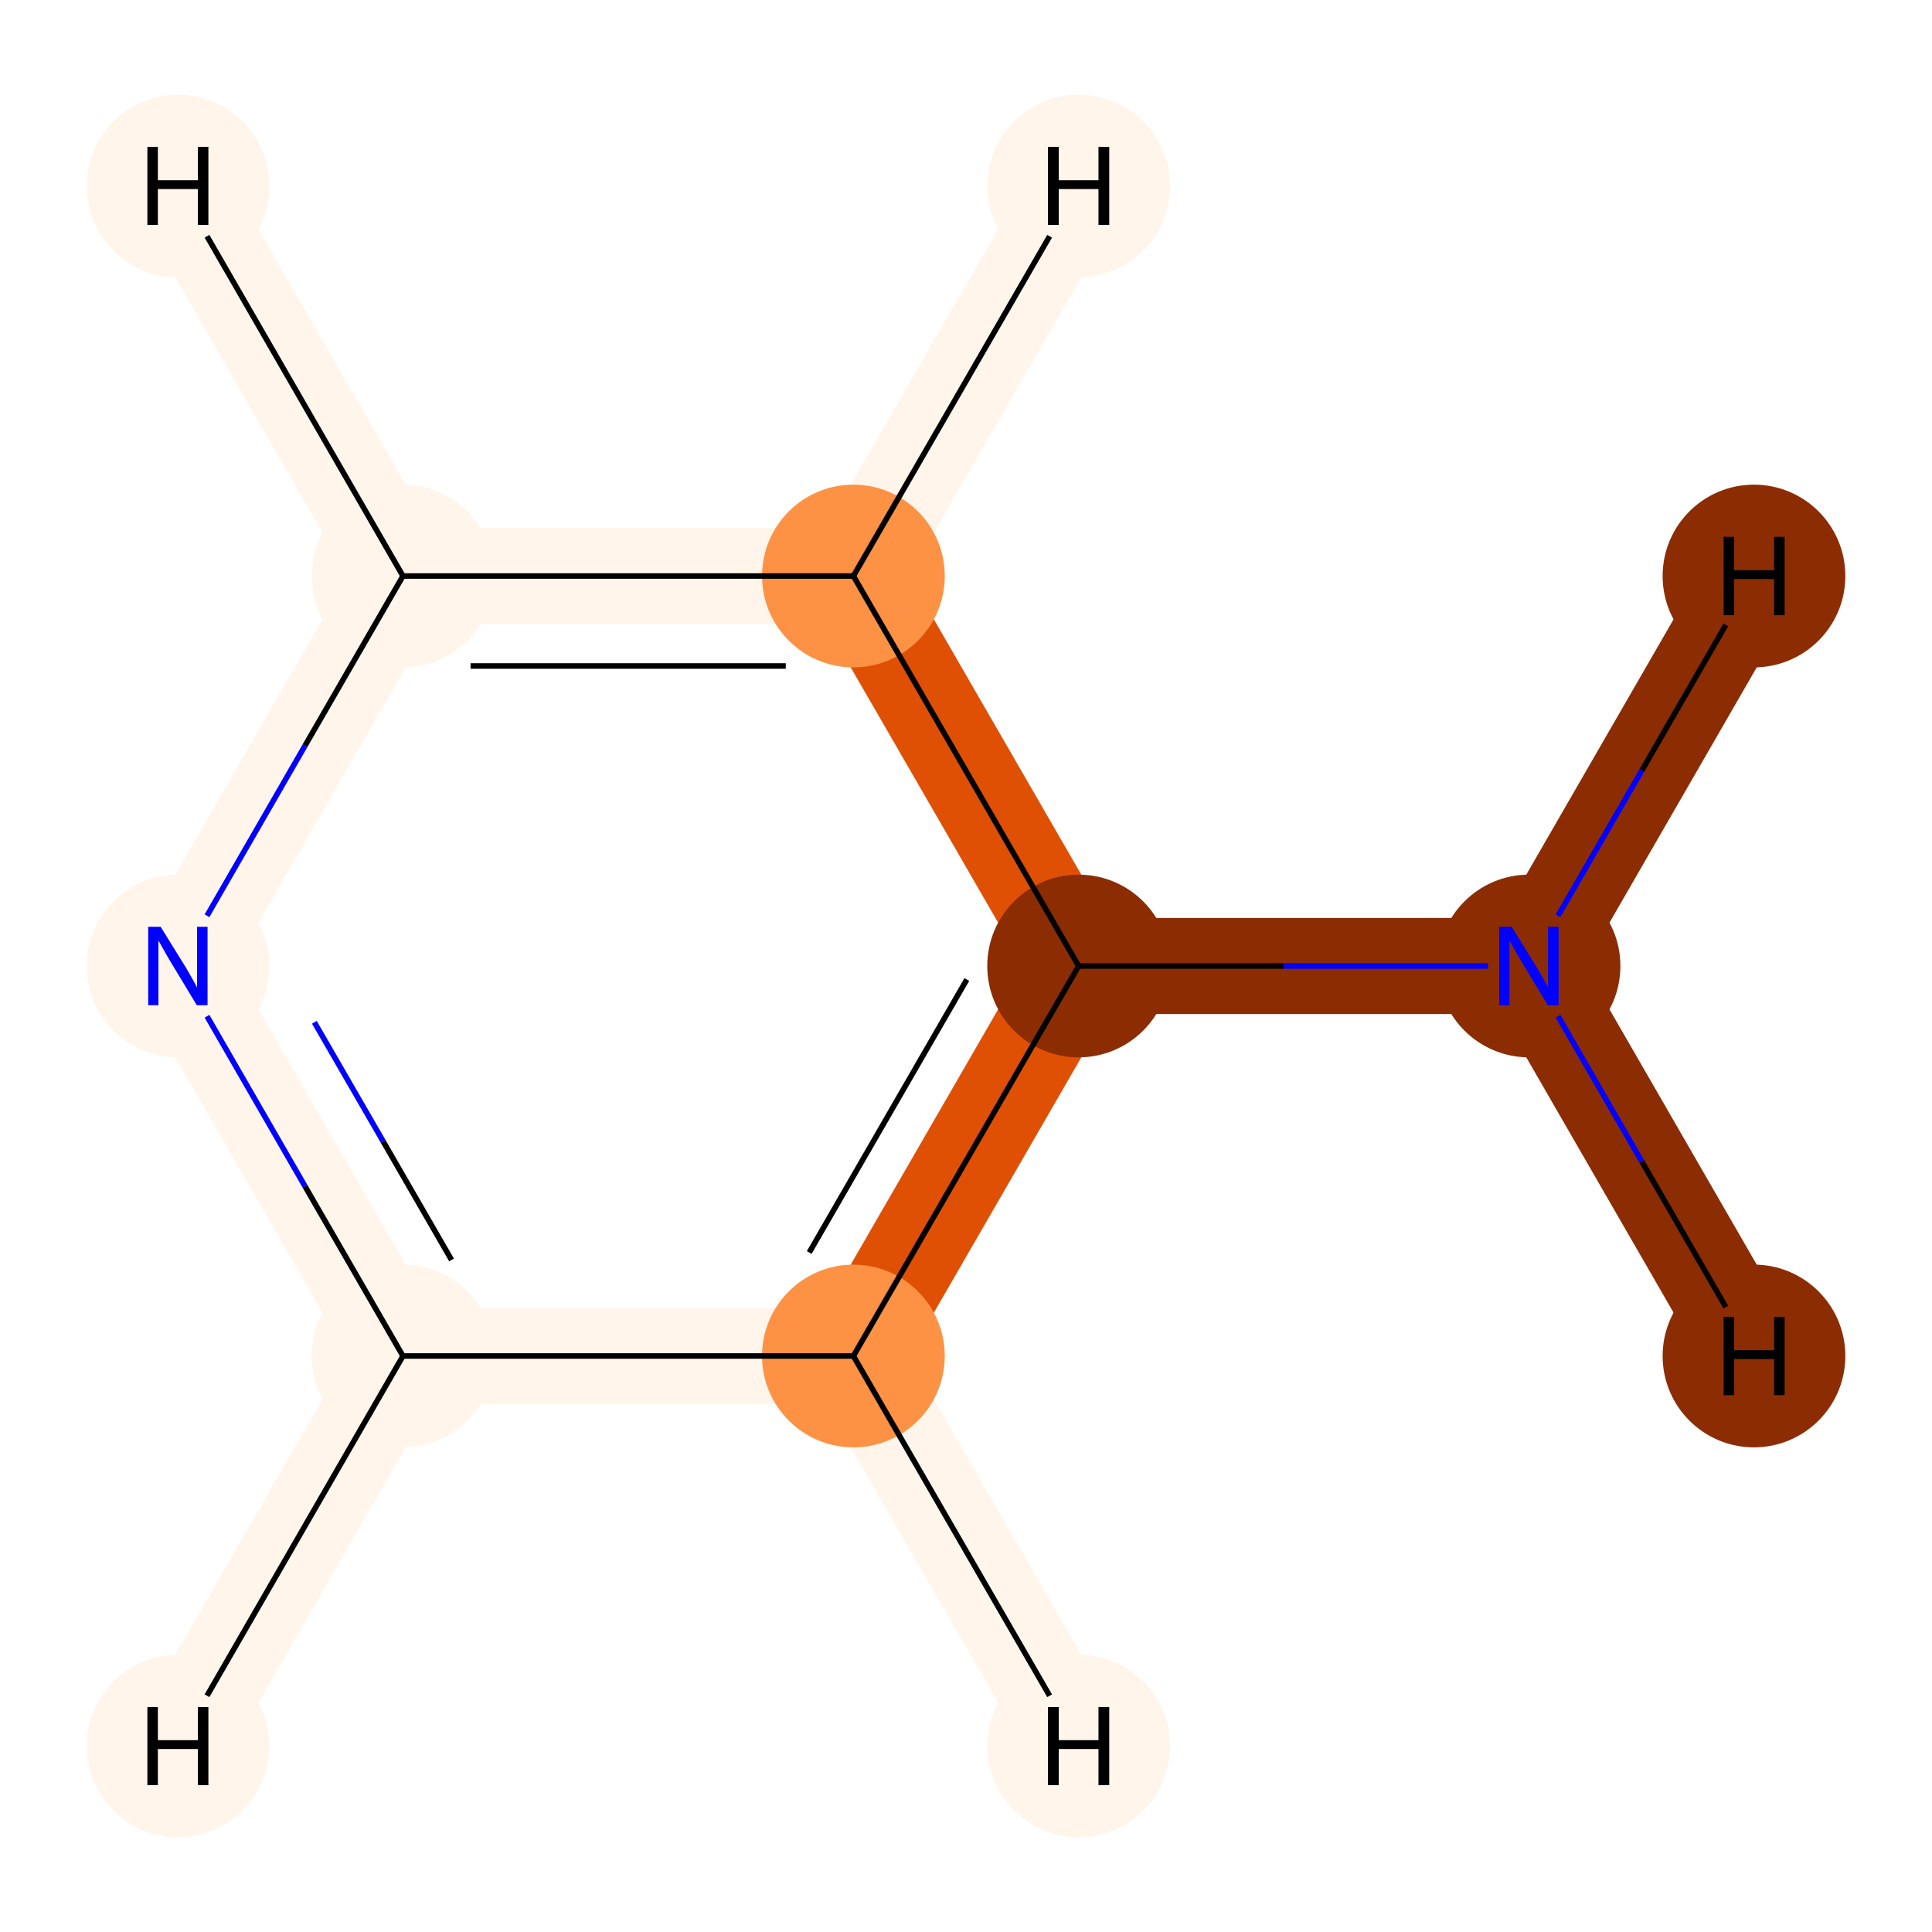 <?xml version='1.0' encoding='iso-8859-1'?>
<svg version='1.1' baseProfile='full'
              xmlns='http://www.w3.org/2000/svg'
                      xmlns:rdkit='http://www.rdkit.org/xml'
                      xmlns:xlink='http://www.w3.org/1999/xlink'
                  xml:space='preserve'
width='700px' height='700px' viewBox='0 0 700 700'>
<!-- END OF HEADER -->
<rect style='opacity:1.0;fill:#FFFFFF;stroke:none' width='700.0' height='700.0' x='0.0' y='0.0'> </rect>
<path d='M 554.0,350.0 L 390.8,350.0' style='fill:none;fill-rule:evenodd;stroke:#8C2C03;stroke-width:34.8px;stroke-linecap:butt;stroke-linejoin:miter;stroke-opacity:1' />
<path d='M 554.0,350.0 L 635.5,491.3' style='fill:none;fill-rule:evenodd;stroke:#8C2C03;stroke-width:34.8px;stroke-linecap:butt;stroke-linejoin:miter;stroke-opacity:1' />
<path d='M 554.0,350.0 L 635.5,208.7' style='fill:none;fill-rule:evenodd;stroke:#8C2C03;stroke-width:34.8px;stroke-linecap:butt;stroke-linejoin:miter;stroke-opacity:1' />
<path d='M 390.8,350.0 L 309.2,491.3' style='fill:none;fill-rule:evenodd;stroke:#DF5005;stroke-width:34.8px;stroke-linecap:butt;stroke-linejoin:miter;stroke-opacity:1' />
<path d='M 390.8,350.0 L 309.2,208.7' style='fill:none;fill-rule:evenodd;stroke:#DF5005;stroke-width:34.8px;stroke-linecap:butt;stroke-linejoin:miter;stroke-opacity:1' />
<path d='M 309.2,491.3 L 146.0,491.3' style='fill:none;fill-rule:evenodd;stroke:#FFF5EB;stroke-width:34.8px;stroke-linecap:butt;stroke-linejoin:miter;stroke-opacity:1' />
<path d='M 309.2,491.3 L 390.8,632.6' style='fill:none;fill-rule:evenodd;stroke:#FFF5EB;stroke-width:34.8px;stroke-linecap:butt;stroke-linejoin:miter;stroke-opacity:1' />
<path d='M 146.0,491.3 L 64.5,350.0' style='fill:none;fill-rule:evenodd;stroke:#FFF5EB;stroke-width:34.8px;stroke-linecap:butt;stroke-linejoin:miter;stroke-opacity:1' />
<path d='M 146.0,491.3 L 64.5,632.6' style='fill:none;fill-rule:evenodd;stroke:#FFF5EB;stroke-width:34.8px;stroke-linecap:butt;stroke-linejoin:miter;stroke-opacity:1' />
<path d='M 64.5,350.0 L 146.0,208.7' style='fill:none;fill-rule:evenodd;stroke:#FFF5EB;stroke-width:34.8px;stroke-linecap:butt;stroke-linejoin:miter;stroke-opacity:1' />
<path d='M 146.0,208.7 L 309.2,208.7' style='fill:none;fill-rule:evenodd;stroke:#FFF5EB;stroke-width:34.8px;stroke-linecap:butt;stroke-linejoin:miter;stroke-opacity:1' />
<path d='M 146.0,208.7 L 64.5,67.4' style='fill:none;fill-rule:evenodd;stroke:#FFF5EB;stroke-width:34.8px;stroke-linecap:butt;stroke-linejoin:miter;stroke-opacity:1' />
<path d='M 309.2,208.7 L 390.8,67.4' style='fill:none;fill-rule:evenodd;stroke:#FFF5EB;stroke-width:34.8px;stroke-linecap:butt;stroke-linejoin:miter;stroke-opacity:1' />
<ellipse cx='554.0' cy='350.0' rx='32.6' ry='32.6'  style='fill:#8C2C03;fill-rule:evenodd;stroke:#8C2C03;stroke-width:1.0px;stroke-linecap:butt;stroke-linejoin:miter;stroke-opacity:1' />
<ellipse cx='390.8' cy='350.0' rx='32.6' ry='32.6'  style='fill:#8C2C03;fill-rule:evenodd;stroke:#8C2C03;stroke-width:1.0px;stroke-linecap:butt;stroke-linejoin:miter;stroke-opacity:1' />
<ellipse cx='309.2' cy='491.3' rx='32.6' ry='32.6'  style='fill:#FD9244;fill-rule:evenodd;stroke:#FD9244;stroke-width:1.0px;stroke-linecap:butt;stroke-linejoin:miter;stroke-opacity:1' />
<ellipse cx='146.0' cy='491.3' rx='32.6' ry='32.6'  style='fill:#FFF5EB;fill-rule:evenodd;stroke:#FFF5EB;stroke-width:1.0px;stroke-linecap:butt;stroke-linejoin:miter;stroke-opacity:1' />
<ellipse cx='64.5' cy='350.0' rx='32.6' ry='32.6'  style='fill:#FFF5EB;fill-rule:evenodd;stroke:#FFF5EB;stroke-width:1.0px;stroke-linecap:butt;stroke-linejoin:miter;stroke-opacity:1' />
<ellipse cx='146.0' cy='208.7' rx='32.6' ry='32.6'  style='fill:#FFF5EB;fill-rule:evenodd;stroke:#FFF5EB;stroke-width:1.0px;stroke-linecap:butt;stroke-linejoin:miter;stroke-opacity:1' />
<ellipse cx='309.2' cy='208.7' rx='32.6' ry='32.6'  style='fill:#FD9244;fill-rule:evenodd;stroke:#FD9244;stroke-width:1.0px;stroke-linecap:butt;stroke-linejoin:miter;stroke-opacity:1' />
<ellipse cx='635.5' cy='491.3' rx='32.6' ry='32.6'  style='fill:#8C2C03;fill-rule:evenodd;stroke:#8C2C03;stroke-width:1.0px;stroke-linecap:butt;stroke-linejoin:miter;stroke-opacity:1' />
<ellipse cx='635.5' cy='208.7' rx='32.6' ry='32.6'  style='fill:#8C2C03;fill-rule:evenodd;stroke:#8C2C03;stroke-width:1.0px;stroke-linecap:butt;stroke-linejoin:miter;stroke-opacity:1' />
<ellipse cx='390.8' cy='632.6' rx='32.6' ry='32.6'  style='fill:#FFF5EB;fill-rule:evenodd;stroke:#FFF5EB;stroke-width:1.0px;stroke-linecap:butt;stroke-linejoin:miter;stroke-opacity:1' />
<ellipse cx='64.5' cy='632.6' rx='32.6' ry='32.6'  style='fill:#FFF5EB;fill-rule:evenodd;stroke:#FFF5EB;stroke-width:1.0px;stroke-linecap:butt;stroke-linejoin:miter;stroke-opacity:1' />
<ellipse cx='64.5' cy='67.4' rx='32.6' ry='32.6'  style='fill:#FFF5EB;fill-rule:evenodd;stroke:#FFF5EB;stroke-width:1.0px;stroke-linecap:butt;stroke-linejoin:miter;stroke-opacity:1' />
<ellipse cx='390.8' cy='67.4' rx='32.6' ry='32.6'  style='fill:#FFF5EB;fill-rule:evenodd;stroke:#FFF5EB;stroke-width:1.0px;stroke-linecap:butt;stroke-linejoin:miter;stroke-opacity:1' />
<path class='bond-0 atom-0 atom-1' d='M 539.1,350.0 L 465.0,350.0' style='fill:none;fill-rule:evenodd;stroke:#0000FF;stroke-width:2.0px;stroke-linecap:butt;stroke-linejoin:miter;stroke-opacity:1' />
<path class='bond-0 atom-0 atom-1' d='M 465.0,350.0 L 390.8,350.0' style='fill:none;fill-rule:evenodd;stroke:#000000;stroke-width:2.0px;stroke-linecap:butt;stroke-linejoin:miter;stroke-opacity:1' />
<path class='bond-7 atom-0 atom-7' d='M 564.5,368.2 L 594.9,420.9' style='fill:none;fill-rule:evenodd;stroke:#0000FF;stroke-width:2.0px;stroke-linecap:butt;stroke-linejoin:miter;stroke-opacity:1' />
<path class='bond-7 atom-0 atom-7' d='M 594.9,420.9 L 625.3,473.6' style='fill:none;fill-rule:evenodd;stroke:#000000;stroke-width:2.0px;stroke-linecap:butt;stroke-linejoin:miter;stroke-opacity:1' />
<path class='bond-8 atom-0 atom-8' d='M 564.5,331.8 L 594.9,279.1' style='fill:none;fill-rule:evenodd;stroke:#0000FF;stroke-width:2.0px;stroke-linecap:butt;stroke-linejoin:miter;stroke-opacity:1' />
<path class='bond-8 atom-0 atom-8' d='M 594.9,279.1 L 625.3,226.4' style='fill:none;fill-rule:evenodd;stroke:#000000;stroke-width:2.0px;stroke-linecap:butt;stroke-linejoin:miter;stroke-opacity:1' />
<path class='bond-1 atom-1 atom-2' d='M 390.8,350.0 L 309.2,491.3' style='fill:none;fill-rule:evenodd;stroke:#000000;stroke-width:2.0px;stroke-linecap:butt;stroke-linejoin:miter;stroke-opacity:1' />
<path class='bond-1 atom-1 atom-2' d='M 350.3,354.9 L 293.2,453.8' style='fill:none;fill-rule:evenodd;stroke:#000000;stroke-width:2.0px;stroke-linecap:butt;stroke-linejoin:miter;stroke-opacity:1' />
<path class='bond-6 atom-6 atom-1' d='M 309.2,208.7 L 390.8,350.0' style='fill:none;fill-rule:evenodd;stroke:#000000;stroke-width:2.0px;stroke-linecap:butt;stroke-linejoin:miter;stroke-opacity:1' />
<path class='bond-2 atom-2 atom-3' d='M 309.2,491.3 L 146.0,491.3' style='fill:none;fill-rule:evenodd;stroke:#000000;stroke-width:2.0px;stroke-linecap:butt;stroke-linejoin:miter;stroke-opacity:1' />
<path class='bond-9 atom-2 atom-9' d='M 309.2,491.3 L 380.3,614.4' style='fill:none;fill-rule:evenodd;stroke:#000000;stroke-width:2.0px;stroke-linecap:butt;stroke-linejoin:miter;stroke-opacity:1' />
<path class='bond-3 atom-3 atom-4' d='M 146.0,491.3 L 110.5,429.8' style='fill:none;fill-rule:evenodd;stroke:#000000;stroke-width:2.0px;stroke-linecap:butt;stroke-linejoin:miter;stroke-opacity:1' />
<path class='bond-3 atom-3 atom-4' d='M 110.5,429.8 L 75.0,368.2' style='fill:none;fill-rule:evenodd;stroke:#0000FF;stroke-width:2.0px;stroke-linecap:butt;stroke-linejoin:miter;stroke-opacity:1' />
<path class='bond-3 atom-3 atom-4' d='M 163.6,456.5 L 138.8,413.5' style='fill:none;fill-rule:evenodd;stroke:#000000;stroke-width:2.0px;stroke-linecap:butt;stroke-linejoin:miter;stroke-opacity:1' />
<path class='bond-3 atom-3 atom-4' d='M 138.8,413.5 L 113.9,370.4' style='fill:none;fill-rule:evenodd;stroke:#0000FF;stroke-width:2.0px;stroke-linecap:butt;stroke-linejoin:miter;stroke-opacity:1' />
<path class='bond-10 atom-3 atom-10' d='M 146.0,491.3 L 75.0,614.4' style='fill:none;fill-rule:evenodd;stroke:#000000;stroke-width:2.0px;stroke-linecap:butt;stroke-linejoin:miter;stroke-opacity:1' />
<path class='bond-4 atom-4 atom-5' d='M 75.0,331.8 L 110.5,270.2' style='fill:none;fill-rule:evenodd;stroke:#0000FF;stroke-width:2.0px;stroke-linecap:butt;stroke-linejoin:miter;stroke-opacity:1' />
<path class='bond-4 atom-4 atom-5' d='M 110.5,270.2 L 146.0,208.7' style='fill:none;fill-rule:evenodd;stroke:#000000;stroke-width:2.0px;stroke-linecap:butt;stroke-linejoin:miter;stroke-opacity:1' />
<path class='bond-5 atom-5 atom-6' d='M 146.0,208.7 L 309.2,208.7' style='fill:none;fill-rule:evenodd;stroke:#000000;stroke-width:2.0px;stroke-linecap:butt;stroke-linejoin:miter;stroke-opacity:1' />
<path class='bond-5 atom-5 atom-6' d='M 170.5,241.3 L 284.7,241.3' style='fill:none;fill-rule:evenodd;stroke:#000000;stroke-width:2.0px;stroke-linecap:butt;stroke-linejoin:miter;stroke-opacity:1' />
<path class='bond-11 atom-5 atom-11' d='M 146.0,208.7 L 75.0,85.6' style='fill:none;fill-rule:evenodd;stroke:#000000;stroke-width:2.0px;stroke-linecap:butt;stroke-linejoin:miter;stroke-opacity:1' />
<path class='bond-12 atom-6 atom-12' d='M 309.2,208.7 L 380.3,85.6' style='fill:none;fill-rule:evenodd;stroke:#000000;stroke-width:2.0px;stroke-linecap:butt;stroke-linejoin:miter;stroke-opacity:1' />
<path  class='atom-0' d='M 547.7 335.8
L 557.0 350.8
Q 557.9 352.3, 559.4 355.0
Q 560.9 357.7, 560.9 357.8
L 560.9 335.8
L 564.7 335.8
L 564.7 364.2
L 560.8 364.2
L 550.9 347.8
Q 549.7 345.8, 548.5 343.6
Q 547.3 341.4, 546.9 340.8
L 546.9 364.2
L 543.2 364.2
L 543.2 335.8
L 547.7 335.8
' fill='#0000FF'/>
<path  class='atom-4' d='M 58.2 335.8
L 67.5 350.8
Q 68.4 352.3, 69.9 355.0
Q 71.4 357.7, 71.4 357.8
L 71.4 335.8
L 75.2 335.8
L 75.2 364.2
L 71.3 364.2
L 61.4 347.8
Q 60.2 345.8, 59.0 343.6
Q 57.8 341.4, 57.4 340.8
L 57.4 364.2
L 53.7 364.2
L 53.7 335.8
L 58.2 335.8
' fill='#0000FF'/>
<path  class='atom-7' d='M 624.5 477.1
L 628.3 477.1
L 628.3 489.2
L 642.8 489.2
L 642.8 477.1
L 646.6 477.1
L 646.6 505.5
L 642.8 505.5
L 642.8 492.4
L 628.3 492.4
L 628.3 505.5
L 624.5 505.5
L 624.5 477.1
' fill='#000000'/>
<path  class='atom-8' d='M 624.5 194.5
L 628.3 194.5
L 628.3 206.6
L 642.8 206.6
L 642.8 194.5
L 646.6 194.5
L 646.6 222.9
L 642.8 222.9
L 642.8 209.8
L 628.3 209.8
L 628.3 222.9
L 624.5 222.9
L 624.5 194.5
' fill='#000000'/>
<path  class='atom-9' d='M 379.7 618.5
L 383.6 618.5
L 383.6 630.5
L 398.0 630.5
L 398.0 618.5
L 401.9 618.5
L 401.9 646.8
L 398.0 646.8
L 398.0 633.7
L 383.6 633.7
L 383.6 646.8
L 379.7 646.8
L 379.7 618.5
' fill='#000000'/>
<path  class='atom-10' d='M 53.4 618.5
L 57.2 618.5
L 57.2 630.5
L 71.7 630.5
L 71.7 618.5
L 75.5 618.5
L 75.5 646.8
L 71.7 646.8
L 71.7 633.7
L 57.2 633.7
L 57.2 646.8
L 53.4 646.8
L 53.4 618.5
' fill='#000000'/>
<path  class='atom-11' d='M 53.4 53.2
L 57.2 53.2
L 57.2 65.3
L 71.7 65.3
L 71.7 53.2
L 75.5 53.2
L 75.5 81.5
L 71.7 81.5
L 71.7 68.5
L 57.2 68.5
L 57.2 81.5
L 53.4 81.5
L 53.4 53.2
' fill='#000000'/>
<path  class='atom-12' d='M 379.7 53.2
L 383.6 53.2
L 383.6 65.3
L 398.0 65.3
L 398.0 53.2
L 401.9 53.2
L 401.9 81.5
L 398.0 81.5
L 398.0 68.5
L 383.6 68.5
L 383.6 81.5
L 379.7 81.5
L 379.7 53.2
' fill='#000000'/>
</svg>
